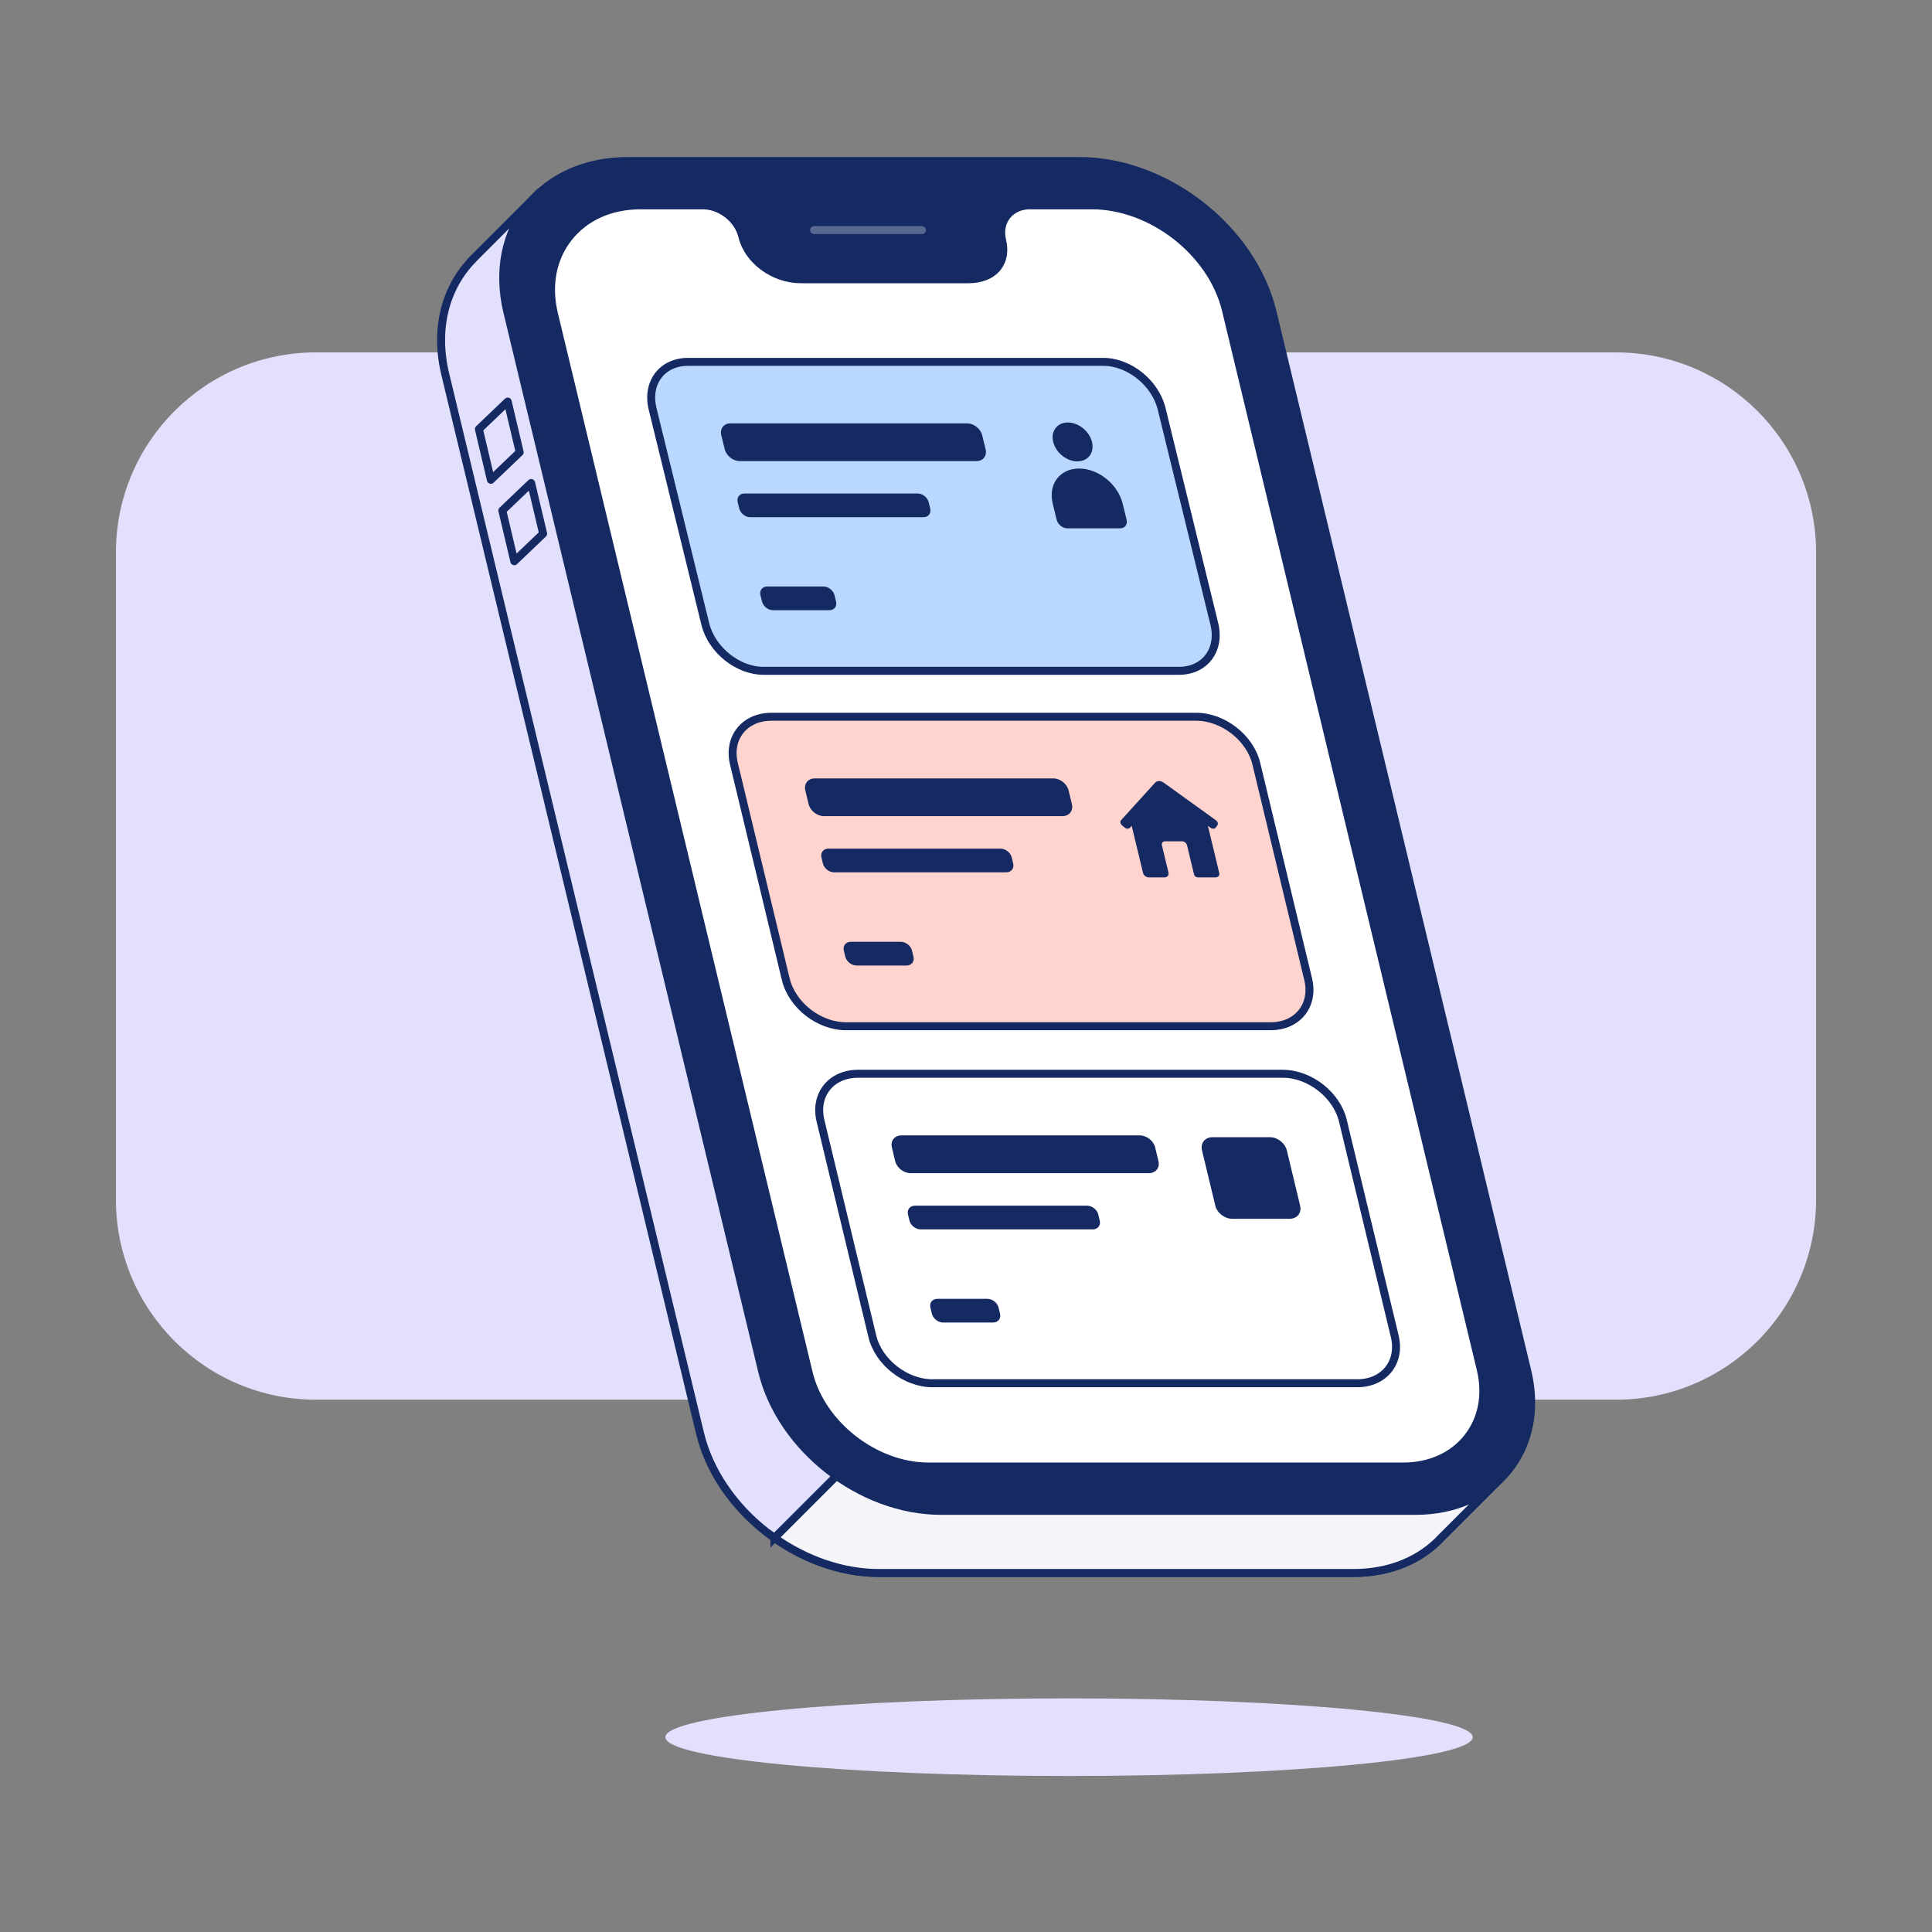 <svg width="300" height="300" viewBox="0 0 300 300" fill="none" xmlns="http://www.w3.org/2000/svg">
<rect x="0" y="0" width="300" height="300" fill="#808080" stroke="none"/>
<path d="M250.918 54.718H49.082C31.916 54.718 18 68.634 18 85.8V186.264C18 203.431 31.916 217.347 49.082 217.347H250.918C268.084 217.347 282 203.431 282 186.264V85.8C282 68.634 268.084 54.718 250.918 54.718Z" fill="#E3E0FD"/>
<path d="M232.467 230.099L229.701 226.484L228.825 226.92C228.843 225.273 228.676 223.564 228.251 221.795L188.701 57.371C185.583 44.41 173.581 33.903 160.111 33.903H88.625C87.709 33.903 86.822 33.961 85.953 34.055L83.408 30.255L73.668 39.996C73.668 39.996 73.658 40.005 73.654 40.01L73.453 40.21L73.457 40.227C69.226 44.532 67.416 50.941 69.142 58.111L108.692 222.534C111.577 234.527 124.02 244.249 136.483 244.249H210.168C215.934 244.249 220.672 242.151 223.839 238.728L232.467 230.099Z" fill="#E3E0FD" stroke="#152A62" stroke-width="1.237" stroke-miterlimit="10"/>
<path d="M120.255 238.803C125.048 242.185 130.757 244.254 136.484 244.254H210.169C215.935 244.254 220.674 242.156 223.839 238.732L232.468 230.104L229.702 226.489L228.827 226.924C228.846 225.308 228.681 223.63 228.273 221.896L132.57 226.49L120.255 238.804V238.803Z" fill="#F5F4F9" stroke="#152A62" stroke-width="1.237" stroke-miterlimit="10"/>
<path d="M219.813 234.606H146.127C133.663 234.606 121.222 224.884 118.337 212.891L78.787 48.468C75.669 35.507 84.062 25 97.531 25H167.572C181.042 25 194.489 35.507 197.607 48.468L237.157 212.891C240.042 224.884 232.276 234.606 219.813 234.606Z" fill="#152A62" stroke="#152A62" stroke-width="1.237" stroke-miterlimit="10"/>
<path d="M144.174 227.722C135.847 227.722 127.503 221.198 125.573 213.179L86.023 48.756C84.955 44.317 85.756 40.111 88.277 36.912C90.832 33.668 94.812 31.883 99.485 31.883H109.112C111.915 31.883 114.62 34 115.27 36.703C116.169 40.438 120.163 43.364 124.362 43.364H150.381C152.354 43.364 153.96 42.707 154.9 41.512C155.762 40.417 156.006 38.956 155.602 37.281C155.27 35.901 155.539 34.523 156.343 33.504C157.155 32.473 158.45 31.882 159.896 31.882H169.525C178.857 31.882 188.21 39.191 190.371 48.176L229.921 212.599C230.878 216.575 230.159 220.345 227.899 223.212C225.608 226.121 222.042 227.722 217.86 227.722H144.174Z" fill="white" stroke="#152A62" stroke-width="1.237" stroke-miterlimit="10"/>
<path d="M126.409 35.724H143.159" stroke="#596890" stroke-width="1.237" stroke-miterlimit="10" stroke-linecap="round"/>
<path d="M78.836 62.356L74.361 66.632L76.221 74.502L80.697 70.228L78.836 62.356Z" stroke="#152A62" stroke-width="1.237" stroke-linejoin="round"/>
<path d="M82.476 75L78 79.274L79.861 87.146L84.337 82.871L82.476 75Z" stroke="#152A62" stroke-width="1.237" stroke-linejoin="round"/>
<path d="M166.003 275.776C200.62 275.776 228.683 273.078 228.683 269.749C228.683 266.42 200.62 263.722 166.003 263.722C131.385 263.722 103.322 266.42 103.322 269.749C103.322 273.078 131.385 275.776 166.003 275.776Z" fill="#E3E0FD"/>
<path d="M183.078 104.163H118.562C114.55 104.163 110.5 100.901 109.514 96.877L101.335 63.478C100.349 59.453 102.804 56.192 106.814 56.192H171.33C175.342 56.192 179.393 59.455 180.379 63.478L188.557 96.877C189.543 100.902 187.089 104.163 183.078 104.163Z" fill="#BAD8FF" stroke="#152A62" stroke-width="1.237" stroke-miterlimit="10"/>
<path d="M169.092 70.899C170.076 69.801 169.737 67.892 168.334 66.636C166.932 65.379 164.997 65.251 164.013 66.349C163.029 67.447 163.369 69.356 164.771 70.612C166.173 71.869 168.108 71.997 169.092 70.899Z" fill="#152A62"/>
<path d="M167.562 72.753C164.563 72.753 162.73 75.191 163.466 78.199L164.079 80.701C164.259 81.44 165.003 82.039 165.739 82.039H173.931C174.667 82.039 175.117 81.44 174.937 80.701L174.324 78.199C173.588 75.191 170.56 72.753 167.562 72.753Z" fill="#152A62"/>
<path d="M151.64 71.597H114.839C113.815 71.597 112.78 70.763 112.527 69.735L112.005 67.605C111.754 66.577 112.38 65.743 113.406 65.743H150.206C151.23 65.743 152.266 66.577 152.518 67.605L153.04 69.735C153.291 70.763 152.665 71.597 151.64 71.597Z" fill="#152A62"/>
<path d="M143.414 80.309H116.477C115.726 80.309 114.968 79.699 114.783 78.946L114.551 77.997C114.367 77.244 114.825 76.634 115.576 76.634H142.513C143.264 76.634 144.022 77.244 144.207 77.997L144.439 78.946C144.624 79.699 144.165 80.309 143.414 80.309Z" fill="#152A62"/>
<path d="M128.793 94.752H120.013C119.262 94.752 118.504 94.142 118.32 93.388L118.087 92.439C117.903 91.686 118.362 91.076 119.113 91.076H127.892C128.643 91.076 129.402 91.686 129.586 92.439L129.818 93.388C130.003 94.142 129.544 94.752 128.793 94.752Z" fill="#152A62"/>
<path d="M197.303 159.353H131.354C127.166 159.353 122.983 156.086 122.013 152.054L113.964 118.596C112.995 114.565 115.605 111.297 119.794 111.297H185.742C189.931 111.297 194.114 114.564 195.084 118.596L203.132 152.054C204.102 156.084 201.492 159.353 197.303 159.353Z" fill="#FFD4CE" stroke="#152A62" stroke-width="1.237" stroke-miterlimit="10"/>
<path d="M164.954 126.731H127.949C126.878 126.731 125.81 125.896 125.562 124.867L125.049 122.732C124.801 121.703 125.468 120.868 126.538 120.868H163.544C164.614 120.868 165.683 121.703 165.93 122.732L166.443 124.867C166.691 125.896 166.024 126.731 164.954 126.731Z" fill="#152A62"/>
<path d="M156.235 135.456H129.528C128.744 135.456 127.962 134.845 127.78 134.091L127.551 133.139C127.37 132.385 127.858 131.773 128.643 131.773H155.349C156.133 131.773 156.915 132.385 157.097 133.139L157.326 134.091C157.508 134.845 157.019 135.456 156.235 135.456Z" fill="#152A62"/>
<path d="M140.754 149.925H133.009C132.224 149.925 131.442 149.314 131.26 148.559L131.032 147.608C130.85 146.853 131.338 146.242 132.123 146.242H139.868C140.653 146.242 141.434 146.853 141.616 147.608L141.845 148.559C142.027 149.314 141.538 149.925 140.754 149.925Z" fill="#152A62"/>
<path d="M174.628 128.497L174.224 128.155C173.954 127.926 173.887 127.573 174.074 127.365L179.368 121.53C179.667 121.201 180.244 121.201 180.701 121.53L188.802 127.365C189.089 127.572 189.193 127.926 189.032 128.155L188.792 128.497C188.632 128.726 188.269 128.744 187.982 128.536L180.407 123.079L175.456 128.536C175.268 128.742 174.897 128.725 174.627 128.496L174.628 128.497Z" fill="#152A62"/>
<path d="M189.32 135.544L187.325 127.251L180.169 122.097L175.493 127.251L177.487 135.538C177.58 135.923 177.98 136.238 178.377 136.238H180.859C181.248 136.238 181.534 135.876 181.442 135.498L180.42 131.251C180.339 130.914 180.556 130.638 180.903 130.638H183.543C183.889 130.638 184.239 130.914 184.321 131.251L185.41 135.779C185.474 136.049 185.715 136.238 185.992 136.238H188.771C189.163 136.238 189.409 135.926 189.318 135.544H189.32Z" fill="#152A62"/>
<path d="M210.745 214.79H144.796C140.607 214.79 136.424 211.523 135.455 207.491L127.406 174.033C126.436 170.003 129.046 166.734 133.235 166.734H199.184C203.373 166.734 207.555 170.002 208.525 174.033L216.574 207.491C217.544 211.522 214.933 214.79 210.745 214.79Z" fill="white" stroke="#152A62" stroke-width="1.237" stroke-miterlimit="10"/>
<path d="M169.677 190.899H142.971C142.186 190.899 141.404 190.288 141.223 189.533L140.994 188.582C140.812 187.827 141.3 187.216 142.085 187.216H168.791C169.576 187.216 170.358 187.827 170.539 188.582L170.768 189.533C170.95 190.288 170.461 190.899 169.677 190.899Z" fill="#152A62"/>
<path d="M154.196 205.363H146.451C145.666 205.363 144.884 204.752 144.703 203.997L144.474 203.045C144.292 202.291 144.78 201.68 145.565 201.68H153.31C154.095 201.68 154.876 202.291 155.058 203.045L155.287 203.997C155.469 204.752 154.98 205.363 154.196 205.363Z" fill="#152A62"/>
<path d="M178.396 182.167H141.39C140.32 182.167 139.251 181.332 139.004 180.303L138.491 178.169C138.243 177.14 138.91 176.305 139.98 176.305H176.986C178.056 176.305 179.124 177.14 179.372 178.169L179.885 180.303C180.133 181.332 179.466 182.167 178.396 182.167Z" fill="#152A62"/>
<path d="M200.247 189.253H191.33C190.156 189.253 188.983 188.336 188.711 187.207L186.647 178.627C186.375 177.498 187.107 176.581 188.281 176.581H197.198C198.372 176.581 199.545 177.498 199.817 178.627L201.881 187.207C202.153 188.336 201.421 189.253 200.247 189.253Z" fill="#152A62"/>
</svg>
